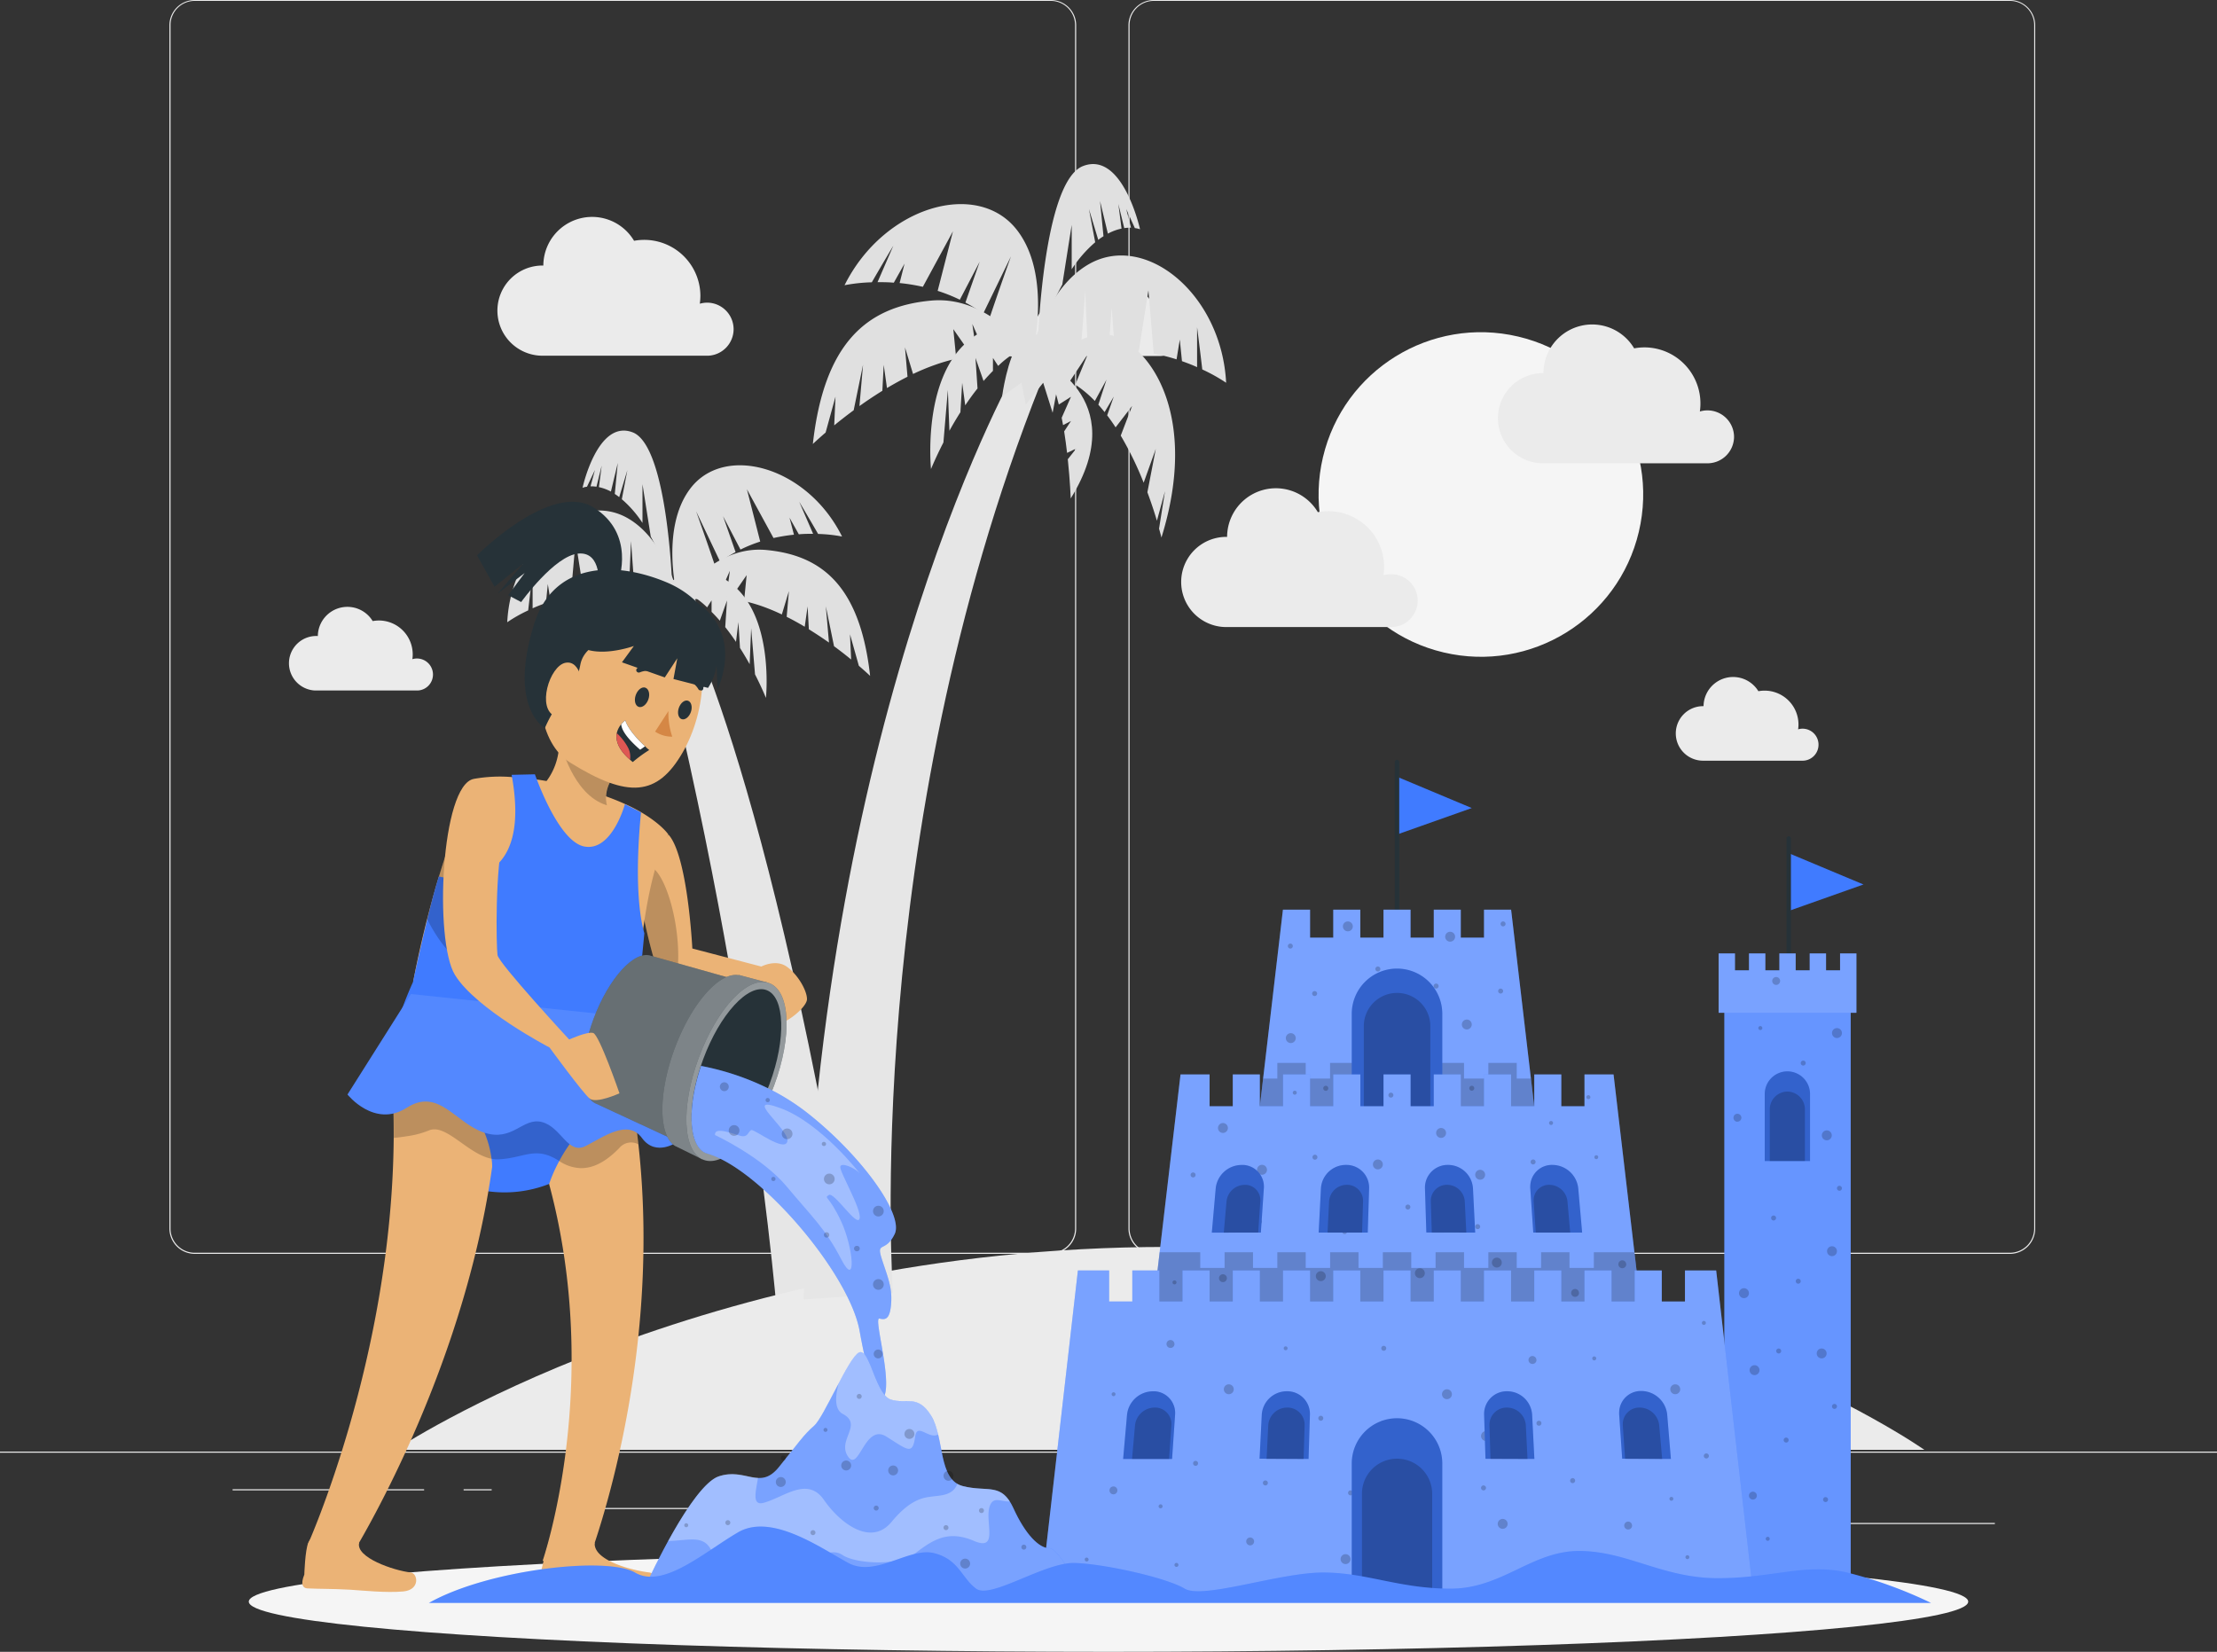 <svg id="레이어_1" data-name="레이어 1" xmlns="http://www.w3.org/2000/svg" viewBox="0 0 500 372.56">
  <rect x="0" y="0" width="500" height="372.56" fill="#333333" stroke="none"/>
  <g id="Background_Complete" data-name="Background Complete">
    <rect y="327.4" width="500" height="0.25" fill="#ebebeb"/>
    <rect x="416.78" y="343.49" width="33.12" height="0.25" fill="#ebebeb"/>
    <rect x="322.53" y="346.21" width="8.69" height="0.25" fill="#ebebeb"/>
    <rect x="396.59" y="334.21" width="19.19" height="0.25" fill="#ebebeb"/>
    <rect x="52.46" y="335.89" width="43.19" height="0.25" fill="#ebebeb"/>
    <rect x="104.56" y="335.89" width="6.33" height="0.25" fill="#ebebeb"/>
    <rect x="131.47" y="340.11" width="93.68" height="0.25" fill="#ebebeb"/>
    <path d="M237,282.85H43.91a5.71,5.71,0,0,1-5.7-5.71V5.71A5.71,5.71,0,0,1,43.91.05H237a5.71,5.71,0,0,1,5.71,5.71h0V277.14A5.71,5.71,0,0,1,237,282.85ZM43.91.25a5.46,5.46,0,0,0-5.45,5.46V277.14a5.46,5.46,0,0,0,5.45,5.46H237a5.48,5.48,0,0,0,5.46-5.46V5.71A5.48,5.48,0,0,0,237,.25Z" transform="translate(0 -0.05)" fill="#ebebeb"/>
    <path d="M453.31,282.85H260.21a5.73,5.73,0,0,1-5.71-5.71V5.71A5.72,5.72,0,0,1,260.21.05h193.1A5.71,5.71,0,0,1,459,5.71V277.14A5.7,5.7,0,0,1,453.31,282.85ZM260.21.25a5.48,5.48,0,0,0-5.46,5.46V277.14a5.48,5.48,0,0,0,5.46,5.46h193.1a5.48,5.48,0,0,0,5.46-5.46V5.71A5.48,5.48,0,0,0,453.31.25Z" transform="translate(0 -0.05)" fill="#ebebeb"/>
    <circle cx="333.99" cy="111.58" r="36.6" transform="translate(148.67 410.96) rotate(-76.72)" fill="#f5f5f5"/>
    <path d="M391.08,98.61a6,6,0,0,0-6-6,5.8,5.8,0,0,0-1.71.25A12.65,12.65,0,0,0,370.88,78.4a13,13,0,0,0-2.33.22,11,11,0,0,0-20.46,5.58H348a10.17,10.17,0,0,0,0,20.34h37.34A6,6,0,0,0,391.08,98.61Z" transform="translate(0 -0.05)" fill="#ebebeb"/>
    <path d="M319.74,135.55a6,6,0,0,0-6-6,6.28,6.28,0,0,0-1.72.25,12.58,12.58,0,0,0-12.54-14.45,12.37,12.37,0,0,0-2.27.21,11,11,0,0,0-20.46,5.58h-.19a10.17,10.17,0,0,0,0,20.34H313.9A6,6,0,0,0,319.74,135.55Z" transform="translate(0 -0.05)" fill="#ebebeb"/>
    <path d="M165.45,74.31a6,6,0,0,0-6-6,6.35,6.35,0,0,0-1.62.24,14.07,14.07,0,0,0,.13-1.83A12.67,12.67,0,0,0,143,54.36a11,11,0,0,0-20.46,5.58h-.19a10.17,10.17,0,0,0,0,20.34h37.34A6,6,0,0,0,165.45,74.31Z" transform="translate(0 -0.05)" fill="#ebebeb"/>
    <path d="M410.13,168a3.6,3.6,0,0,0-3.6-3.6h0a3.37,3.37,0,0,0-1,.15,8,8,0,0,0,.08-1.1,7.64,7.64,0,0,0-7.63-7.63h0a7.4,7.4,0,0,0-1.41.13,6.67,6.67,0,0,0-12.37,3.37h-.11a6.15,6.15,0,1,0,0,12.3h22.57A3.6,3.6,0,0,0,410.13,168Z" transform="translate(0 -0.05)" fill="#ebebeb"/>
    <path d="M265.34,76.7a3.6,3.6,0,0,0-3.6-3.6h0a3.37,3.37,0,0,0-1,.15,8.29,8.29,0,0,0,.08-1.11,7.65,7.65,0,0,0-7.63-7.63,8.4,8.4,0,0,0-1.41.13,6.67,6.67,0,0,0-12.4,3.41h-.11a6.15,6.15,0,0,0,0,12.29h22.57A3.6,3.6,0,0,0,265.34,76.7Z" transform="translate(0 -0.05)" fill="#ebebeb"/>
    <path d="M97.65,152.17A3.62,3.62,0,0,0,93,148.72a6.91,6.91,0,0,0,.08-1.11A7.64,7.64,0,0,0,85.45,140h0a8.19,8.19,0,0,0-1.4.13,6.67,6.67,0,0,0-12.37,3.37h-.11a6.15,6.15,0,0,0-.5,12.29H94.15A3.6,3.6,0,0,0,97.65,152.17Z" transform="translate(0 -0.05)" fill="#ebebeb"/>
    <path d="M175.87,303.94s-4.62-71.81-28.35-165.33l4.81-3.64S173.14,168.76,194,299.69Z" transform="translate(0 -0.05)" fill="#e6e6e6"/>
    <path d="M434,327.05s-64.71-45.76-170.7-45.76S89.14,327.05,89.14,327.05Z" transform="translate(0 -0.05)" fill="#ebebeb"/>
    <path d="M141.4,116.83c-11.16-6.21-26.13,6-27,23.56a33.26,33.26,0,0,1,4.72-2.67c.51-4.43,1-8.36,1-8.36v7.89c.91-.41,1.91-.81,3-1.19l.43-4.28.63,3.92a35.32,35.32,0,0,1,4.53-1.14l1.1-12.46,1.9,12a34.27,34.27,0,0,1,4.75-.13l.61-8.47.63,8.55a30.87,30.87,0,0,1,4.06.63l.56-12.6s.46,7,1,13A33.2,33.2,0,0,1,154,140.39v-1.54S151.59,122.5,141.4,116.83Z" transform="translate(0 -0.05)" fill="#e0e0e0"/>
    <path d="M155.73,110.18c7.77-10.13,26.38-4.84,34.18,10.88a32.67,32.67,0,0,0-5.4-.58c-2.23-3.86-4.26-7.26-4.26-7.26l3.13,7.23c-1,0-2.08,0-3.22.11l-2.1-3.75,1,3.84a39.88,39.88,0,0,0-4.61.75l-6-11,3,11.8A33,33,0,0,0,167,124l-3.93-7.52,2.83,8.09a29.9,29.9,0,0,0-3.48,2.19L157,115.38s2.37,6.64,4.27,12.3a33,33,0,0,0-7.74,9.14l-.61-1.42S148.63,119.44,155.73,110.18Z" transform="translate(0 -0.05)" fill="#e0e0e0"/>
    <path d="M165.51,132.19c-9.08-7.67-14.93,0-14.93,0a18.57,18.57,0,0,1,8.9,4.85l1-1.58v2.59c.64.64,1.26,1.3,1.86,2l1.62-4.56-.4,6c.87,1.09,1.68,2.21,2.43,3.33l.54-4.45.36,5.82c.8,1.26,1.53,2.5,2.18,3.67l.34-8.11.87,10.4c1.59,3.11,2.46,5.31,2.46,5.31S174.59,139.86,165.51,132.19Z" transform="translate(0 -0.05)" fill="#e0e0e0"/>
    <path d="M144,153.4l1.83.89c.16-1.37.35-2.81.58-4.27l-1.35-2.09,1.57.82c.08-.49.17-1,.27-1.46l-1.84-4.16,2.41,1.54c1-3.94,2.29-7.45,4.14-9.21,0,0-19,7.63-6.5,27.81,0,0,.11-3.35.58-7.77Z" transform="translate(0 -0.05)" fill="#e0e0e0"/>
    <path d="M161.92,134.86l2.69-6.08-.84,6.2a7.86,7.86,0,0,1,.95.1l3.67-5.31-.58,5.85a37.32,37.32,0,0,1,4.16,1.2,46.09,46.09,0,0,1,4.36,1.82l1.59-5.27-.5,5.8c1.4.7,2.76,1.46,4.07,2.24l.65-4.59.28,5.16c1.61,1,3.13,2,4.54,3l-.71-8.18,1.85,9c1.44,1.06,2.74,2.08,3.86,3l-.26-5.69,2,7.11c1.61,1.38,2.54,2.27,2.54,2.27-2.22-19.84-10.5-27.18-23.41-28.39s-21.15,12.7-21.15,12.7S155.41,134.68,161.92,134.86Z" transform="translate(0 -0.05)" fill="#e0e0e0"/>
    <path d="M126.47,161.86l1.59,5.85c.45-1.51,1.08-3.46,1.89-5.63l-1.67-8.6,2.41,6.7a67.35,67.35,0,0,1,4.53-9.32L133,145l3.27,4.26c.53-.82,1.09-1.62,1.67-2.39l-1.3-3.71,1.82,3c.4-.5.81-1,1.24-1.46l-1.62-5,2.3,4.22a23.23,23.23,0,0,1,3.88-3.25l-2.48-6s1.61,2.42,3.59,5.37a14,14,0,0,1,6.29-1.79,21.41,21.41,0,0,0-11.54-7.5c-7.27-1.62-21.6,12.33-12.92,40.16,0,0,.16-.66.47-1.78Z" transform="translate(0 -0.05)" fill="#e0e0e0"/>
    <path d="M134.18,106.05l-1,3.69a7.48,7.48,0,0,1,1.34.09l1.18-4.78-.63,4.87a10.38,10.38,0,0,1,2.71,1l1.55-6.46-.68,7a10.91,10.91,0,0,1,1,.72l1.84-6.1-1.25,6.57A25,25,0,0,1,144.9,118v-8.74l1.86,11.8a71.27,71.27,0,0,1,4.84,11.21s-1-31.68-8.92-34.71-11.3,12.51-11.3,12.51a4.29,4.29,0,0,1,1-.24Z" transform="translate(0 -0.05)" fill="#e0e0e0"/>
    <path d="M147.6,140.39l1.11,6,1.87-6L154,144.7l.91-4.31,3.78,2.74s-1-7.61-3.52-10.94S146,131.81,147.6,140.39Z" transform="translate(0 -0.05)" fill="#e0e0e0"/>
    <path d="M201.39,291.72S194,189.1,234.72,86.46l-4.9-4.38s-44.55,76.63-48.58,211.05Z" transform="translate(0 -0.05)" fill="#e6e6e6"/>
    <path d="M245.73,59.54c12.71-7.08,29.77,6.88,30.8,26.84a38.56,38.56,0,0,0-5.38-3c-.58-5-1.17-9.52-1.17-9.52v9c-1-.46-2.18-.92-3.41-1.35l-.49-4.87-.73,4.46a43.61,43.61,0,0,0-5.15-1.3L259,65.54l-2.17,13.7a34.94,34.94,0,0,0-5.41-.15l-.7-9.65L250,79.17a34.57,34.57,0,0,0-4.63.73l-.63-14.36s-.53,8-1.11,14.79a37.42,37.42,0,0,0-12.23,6V84.62S234.12,66.05,245.73,59.54Z" transform="translate(0 -0.05)" fill="#e0e0e0"/>
    <path d="M229.41,52c-8.85-11.55-30-5.52-38.94,12.38a37.43,37.43,0,0,1,6.15-.66c2.54-4.4,4.86-8.27,4.86-8.27l-3.57,8.24c1.14,0,2.36,0,3.67.12L204,59.51l-1.11,4.38a42.36,42.36,0,0,1,5.24.85l6.79-12.52-3.45,13.43a37.77,37.77,0,0,1,5,2l4.48-8.57-3.22,9.21a33.12,33.12,0,0,1,4,2.51L228,57.88s-2.7,7.56-4.86,14A37.33,37.33,0,0,1,232,82.29l.7-1.62S237.49,62.51,229.41,52Z" transform="translate(0 -0.05)" fill="#e0e0e0"/>
    <path d="M218.26,77.05c10.34-8.73,17,0,17,0a21.15,21.15,0,0,0-10.14,5.53l-1.18-1.8V83.7c-.73.73-1.43,1.49-2.12,2.28L220,80.78l.46,6.89c-1,1.24-1.91,2.52-2.77,3.8L217,86.4l-.4,6.63c-.91,1.43-1.74,2.84-2.48,4.18L213.77,88l-1,11.84c-1.81,3.54-2.8,6-2.8,6S207.92,85.77,218.26,77.05Z" transform="translate(0 -0.05)" fill="#e0e0e0"/>
    <path d="M242.74,101.2l-2.08,1c-.18-1.55-.4-3.19-.66-4.85L241.54,95l-1.79.93c-.09-.55-.2-1.1-.31-1.65l2.1-4.74-2.75,1.75c-1.09-4.49-2.6-8.48-4.71-10.49,0,0,21.65,8.69,7.4,31.67,0,0-.13-3.81-.66-8.84Z" transform="translate(0 -0.05)" fill="#e0e0e0"/>
    <path d="M222.36,80.05l-3.07-6.93,1,7.06-1.09.11-4.2-6,.66,6.67a40.78,40.78,0,0,0-4.74,1.37,50.59,50.59,0,0,0-5,2.07l-1.82-6,.57,6.62c-1.58.8-3.13,1.66-4.63,2.55l-.74-5.23L199,88.19c-1.83,1.14-3.57,2.3-5.17,3.45l.81-9.32-2.11,10.26c-1.64,1.21-3.12,2.37-4.39,3.41l.29-6.48-2.23,8.1c-1.83,1.57-2.88,2.58-2.88,2.58,2.53-22.6,12-31,26.66-32.34s24.1,14.47,24.1,14.47S229.77,79.87,222.36,80.05Z" transform="translate(0 -0.05)" fill="#e0e0e0"/>
    <path d="M262.74,110.84l-1.82,6.66c-.51-1.73-1.23-3.94-2.15-6.42l1.9-9.8-2.74,7.64a76,76,0,0,0-5.17-10.62l2.57-6.7-3.73,4.84c-.6-.93-1.24-1.84-1.9-2.71l1.49-4.23L249.12,93c-.46-.57-.93-1.13-1.41-1.67l1.84-5.65-2.63,4.81a25.93,25.93,0,0,0-4.41-3.69l2.82-6.87-4.08,6.15a16.11,16.11,0,0,0-7.17-2,24.35,24.35,0,0,1,13.14-8.55c8.28-1.84,24.6,14,14.72,45.76,0,0-.18-.75-.54-2Z" transform="translate(0 -0.05)" fill="#e0e0e0"/>
    <path d="M254,47.2l1.08,4.2a9.83,9.83,0,0,0-1.53.1l-1.33-5.45.72,5.56a11.31,11.31,0,0,0-3.08,1.14l-1.77-7.36.78,7.94a13.78,13.78,0,0,0-1.18.82l-2.1-6.95L247,54.69a28.52,28.52,0,0,0-5.3,6.09v-10l-2.12,13.44a79.85,79.85,0,0,0-5.51,12.83S235.27,41,244.24,37.51s12.87,14.25,12.87,14.25a5.84,5.84,0,0,0-1.17-.27Z" transform="translate(0 -0.05)" fill="#e0e0e0"/>
    <path d="M238.67,86.38l-1.27,6.77-2.13-6.77-3.91,4.9-1-4.9L226,89.5s1.12-8.68,4-12.47S240.48,76.6,238.67,86.38Z" transform="translate(0 -0.05)" fill="#e0e0e0"/>
  </g>
  <g id="Shadow">
    <ellipse id="_Path_" data-name=" Path " cx="250" cy="361.24" rx="193.89" ry="11.32" fill="#f5f5f5"/>
  </g>
  <g id="Castle">
    <polygon points="403.41 192.43 420.27 199.49 403.41 205.46 403.41 192.43" fill="#407bff"/>
    <polygon points="315.07 175.19 331.93 182.25 315.07 188.22 315.07 175.19" fill="#407bff"/>
    <line x1="403.41" y1="231.17" x2="403.41" y2="189.12" fill="none" stroke="#263238" stroke-linecap="round" stroke-linejoin="round"/>
    <line x1="315.07" y1="213.93" x2="315.07" y2="171.88" fill="none" stroke="#263238" stroke-linecap="round" stroke-linejoin="round"/>
    <rect x="388.89" y="227.12" width="28.5" height="133.53" fill="#407bff"/>
    <rect x="388.89" y="227.12" width="28.5" height="133.53" fill="#fff" opacity="0.2" style="isolation: isolate"/>
    <polygon points="418.68 228.43 418.68 215.04 414.99 215.04 414.99 218.85 411.83 218.85 411.83 215.04 408.14 215.04 408.14 218.85 404.98 218.85 404.98 215.04 401.3 215.04 401.3 218.85 398.14 218.85 398.14 215.04 394.45 215.04 394.45 218.85 391.29 218.85 391.29 215.04 387.6 215.04 387.6 228.43 418.68 228.43" fill="#407bff"/>
    <polygon points="418.68 228.43 418.68 215.04 414.99 215.04 414.99 218.85 411.83 218.85 411.83 215.04 408.14 215.04 408.14 218.85 404.98 218.85 404.98 215.04 401.3 215.04 401.3 218.85 398.14 218.85 398.14 215.04 394.45 215.04 394.45 218.85 391.29 218.85 391.29 215.04 387.6 215.04 387.6 228.43 418.68 228.43" fill="#fff" opacity="0.3" style="isolation: isolate"/>
    <g opacity="0.2">
      <path d="M414.29,234.17a1.12,1.12,0,1,1,1.12-1.12h0A1.12,1.12,0,0,1,414.29,234.17Z" transform="translate(0 -0.05)"/>
      <path d="M412,257.24a1.12,1.12,0,1,1,1.12-1.12h0A1.12,1.12,0,0,1,412,257.24Z" transform="translate(0 -0.05)"/>
      <circle cx="395.7" cy="309.03" r="1.12"/>
      <path d="M393.31,292.84a1.12,1.12,0,1,1,1.13-1.12,1.12,1.12,0,0,1-1.13,1.12Z" transform="translate(0 -0.05)"/>
      <path d="M406.68,240.38a.56.56,0,1,1,.56-.56h0A.56.56,0,0,1,406.68,240.38Z" transform="translate(0 -0.05)"/>
      <path d="M400.59,222.19a.89.89,0,1,1,.88-.9v0A.9.9,0,0,1,400.59,222.19Z" transform="translate(0 -0.05)"/>
      <path d="M391.75,253.05a.89.89,0,0,1-.79-1,.87.87,0,0,1,.79-.79.89.89,0,1,1,.19,1.77Z" transform="translate(0 -0.05)"/>
      <path d="M397,232.37a.44.44,0,0,1-.44-.44h0a.45.45,0,1,1,.46.44Z" transform="translate(0 -0.05)"/>
      <path d="M408.36,355.57a.56.56,0,1,1,.56-.56h0A.56.56,0,0,1,408.36,355.57Z" transform="translate(0 -0.05)"/>
      <path d="M411.72,338.83a.56.56,0,1,1,.56-.56h0A.56.56,0,0,1,411.72,338.83Z" transform="translate(0 -0.05)"/>
      <path d="M402.83,325.41a.56.56,0,1,1,.56-.56h0A.56.56,0,0,1,402.83,325.41Z" transform="translate(0 -0.05)"/>
      <path d="M395.33,338.27a.89.89,0,1,1,.89-.89.87.87,0,0,1-.87.89Z" transform="translate(0 -0.05)"/>
      <path d="M398.68,347.57a.45.45,0,1,1,.45-.45.45.45,0,0,1-.45.45Z" transform="translate(0 -0.05)"/>
      <path d="M402.27,256.12a.56.56,0,1,1,.56-.56h0A.56.56,0,0,1,402.27,256.12Z" transform="translate(0 -0.05)"/>
      <path d="M414.85,268.62a.56.56,0,1,1,.56-.56h0A.56.56,0,0,1,414.85,268.62Z" transform="translate(0 -0.05)"/>
      <circle cx="413.17" cy="282.2" r="1.12"/>
      <circle cx="410.84" cy="305.26" r="1.12"/>
      <path d="M405.56,289.58a.56.56,0,1,1,.56-.56h0A.56.56,0,0,1,405.56,289.58Z" transform="translate(0 -0.05)"/>
      <path d="M400,275.32a.56.56,0,1,1,.56-.56.56.56,0,0,1-.56.56Z" transform="translate(0 -0.05)"/>
      <path d="M401.15,305.32a.56.56,0,1,1,.56-.56h0A.56.56,0,0,1,401.15,305.32Z" transform="translate(0 -0.05)"/>
      <path d="M413.73,317.82a.56.56,0,1,1,.56-.56h0A.56.56,0,0,1,413.73,317.82Z" transform="translate(0 -0.05)"/>
    </g>
    <path d="M403.14,241.69h0A5.11,5.11,0,0,0,398,246.8v15.12h10.22V246.8a5.11,5.11,0,0,0-5.11-5.11Z" transform="translate(0 -0.05)" fill="#407bff"/>
    <path d="M403.14,241.69h0A5.11,5.11,0,0,0,398,246.8v15.12h10.22V246.8a5.11,5.11,0,0,0-5.11-5.11Z" transform="translate(0 -0.05)" opacity="0.2" style="isolation: isolate"/>
    <path d="M403.14,246.25a4,4,0,0,0-4,3.95v11.72h7.92V250.2A4,4,0,0,0,403.14,246.25Z" transform="translate(0 -0.05)" opacity="0.2" style="isolation: isolate"/>
    <polygon points="340.8 205.18 334.69 205.18 334.69 211.48 329.45 211.48 329.45 205.18 323.36 205.18 323.36 211.48 318.12 211.48 318.12 205.18 312.02 205.18 312.02 211.48 306.79 211.48 306.79 205.18 300.69 205.18 300.69 211.48 295.46 211.48 295.46 205.18 289.34 205.18 283.3 256.62 346.84 256.62 340.8 205.18" fill="#407bff"/>
    <polygon points="346.84 256.62 283.31 256.62 284.87 243.27 289.34 205.18 295.46 205.18 295.46 211.48 300.69 211.48 300.69 205.18 306.79 205.18 306.79 211.48 312.02 211.48 312.02 205.18 318.12 205.18 318.12 211.48 323.36 211.48 323.36 205.18 329.45 205.18 329.45 211.48 334.69 211.48 334.69 205.18 340.8 205.18 345.27 243.27 346.84 256.62" fill="#fff" opacity="0.3" style="isolation: isolate"/>
    <polygon points="346.84 256.62 283.31 256.62 284.87 243.27 288.08 243.27 288.08 239.74 294.48 239.74 294.48 243.27 299.97 243.27 299.97 239.74 306.38 239.74 306.38 243.27 311.87 243.27 311.87 239.74 318.28 239.74 318.28 243.27 323.77 243.27 323.77 239.74 330.18 239.74 330.18 243.27 335.67 243.27 335.67 239.74 342.07 239.74 342.07 243.27 345.27 243.27 346.84 256.62" opacity="0.2" style="isolation: isolate"/>
    <g opacity="0.2">
      <circle cx="291.11" cy="234.14" r="1.12"/>
      <circle cx="330.81" cy="231.07" r="1.12"/>
      <circle cx="313.45" cy="233.47" r="1.12"/>
      <path d="M291.57,213.43a.56.56,0,1,1-.56-.56.56.56,0,0,1,.56.56Z" transform="translate(0 -0.05)"/>
      <circle cx="303.98" cy="208.94" r="1.12"/>
      <circle cx="327.05" cy="211.27" r="1.12"/>
      <path d="M311.31,218.6a.56.56,0,1,1-.56-.56h0A.56.56,0,0,1,311.31,218.6Z" transform="translate(0 -0.05)"/>
      <path d="M339,223.58a.56.56,0,1,1-.56-.56h0A.56.56,0,0,1,339,223.58Z" transform="translate(0 -0.05)"/>
      <path d="M299.57,245.5a.57.57,0,1,1-.58-.56h0A.57.57,0,0,1,299.57,245.5Z" transform="translate(0 -0.05)"/>
      <path d="M297.05,224.14a.56.56,0,1,1-.56-.56h0A.56.56,0,0,1,297.05,224.14Z" transform="translate(0 -0.05)"/>
      <path d="M324.45,222.45a.56.56,0,1,1-1.12,0h0a.56.56,0,1,1,1.12,0Z" transform="translate(0 -0.05)"/>
      <path d="M332.49,245.5a.56.56,0,1,1-.56-.56h0A.56.56,0,0,1,332.49,245.5Z" transform="translate(0 -0.05)"/>
      <path d="M339.55,208.43a.56.56,0,1,1-.56-.56h0A.56.56,0,0,1,339.55,208.43Z" transform="translate(0 -0.05)"/>
    </g>
    <path d="M315.07,218.51h0a10.21,10.21,0,0,0-10.21,10.21V259h20.42V228.72a10.21,10.21,0,0,0-10.21-10.21Z" transform="translate(0 -0.05)" fill="#407bff"/>
    <path d="M315.07,218.51h0a10.21,10.21,0,0,0-10.21,10.21V259h20.42V228.72a10.21,10.21,0,0,0-10.21-10.21Z" transform="translate(0 -0.05)" opacity="0.2" style="isolation: isolate"/>
    <path d="M315.07,224h0a7.49,7.49,0,0,0-7.49,7.49v22.2h15v-22.2a7.49,7.49,0,0,0-7.49-7.49Z" transform="translate(0 -0.05)" opacity="0.2" style="isolation: isolate"/>
    <polygon points="363.9 242.33 357.35 242.33 357.35 249.51 352.12 249.51 352.12 242.33 346.02 242.33 346.02 249.51 340.79 249.51 340.79 242.33 334.69 242.33 334.69 249.51 329.45 249.51 329.45 242.33 323.36 242.33 323.36 249.51 318.12 249.51 318.12 242.33 312.02 242.33 312.02 249.51 306.79 249.51 306.79 242.33 300.69 242.33 300.69 249.51 295.46 249.51 295.46 242.33 289.36 242.33 289.36 249.51 284.13 249.51 284.13 242.33 278.03 242.33 278.03 249.51 272.8 249.51 272.8 242.33 266.25 242.33 254.78 339.95 375.37 339.95 363.9 242.33" fill="#407bff"/>
    <polygon points="375.36 339.95 254.78 339.95 261.53 282.44 266.24 242.33 272.8 242.33 272.8 249.51 278.03 249.51 278.03 242.33 284.13 242.33 284.13 249.51 289.37 249.51 289.37 242.33 295.46 242.33 295.46 249.51 300.7 249.51 300.7 242.33 306.8 242.33 306.8 249.51 312.03 249.51 312.03 242.33 318.13 242.33 318.13 249.51 323.36 249.51 323.36 242.33 329.46 242.33 329.46 249.51 334.69 249.51 334.69 242.33 340.79 242.33 340.79 249.51 346.02 249.51 346.02 242.33 352.12 242.33 352.12 249.51 357.35 249.51 357.35 242.33 363.91 242.33 368.61 282.44 375.36 339.95" fill="#fff" opacity="0.3" style="isolation: isolate"/>
    <polygon points="375.36 339.95 254.78 339.95 261.53 282.44 270.69 282.44 270.69 285.97 276.18 285.97 276.18 282.44 282.59 282.44 282.59 285.97 288.08 285.97 288.08 282.44 294.48 282.44 294.48 285.97 299.98 285.97 299.98 282.44 306.38 282.44 306.38 285.97 311.87 285.97 311.87 282.44 318.28 282.44 318.28 285.97 323.77 285.97 323.77 282.44 330.18 282.44 330.18 285.97 335.67 285.97 335.67 282.44 342.07 282.44 342.07 285.97 347.56 285.97 347.56 282.44 353.97 282.44 353.97 285.97 359.46 285.97 359.46 282.44 368.61 282.44 375.36 339.95" opacity="0.2" style="isolation: isolate"/>
    <g opacity="0.2">
      <circle cx="275.81" cy="254.41" r="1.12"/>
      <circle cx="297.88" cy="287.83" r="1.12"/>
      <path d="M285.74,263.89a1.12,1.12,0,1,1-1.12-1.12h0A1.12,1.12,0,0,1,285.74,263.89Z" transform="translate(0 -0.05)"/>
      <circle cx="337.58" cy="284.77" r="1.12"/>
      <circle cx="320.22" cy="287.16" r="1.12"/>
      <path d="M269.64,265.05a.56.56,0,1,1-.56-.56h0A.56.56,0,0,1,269.64,265.05Z" transform="translate(0 -0.05)"/>
      <path d="M276.7,288.33a.89.89,0,1,1-.9-.88h0A.89.89,0,0,1,276.7,288.33Z" transform="translate(0 -0.05)"/>
      <path d="M275.13,276.15a.44.44,0,0,1-.44.44h0a.45.45,0,0,1,0-.89A.46.46,0,0,1,275.13,276.15Z" transform="translate(0 -0.05)"/>
      <path d="M292.46,246.5a.45.45,0,0,1-.9,0,.46.46,0,0,1,.44-.45.45.45,0,0,1,.46.44Z" transform="translate(0 -0.05)"/>
      <path d="M360.44,261.05a.43.43,0,0,1-.42.44h0a.44.44,0,0,1-.44-.44h0a.44.44,0,0,1,.44-.44h0a.44.44,0,0,1,.44.44Z" transform="translate(0 -0.05)"/>
      <path d="M265.33,289.22a.45.45,0,1,1-.38-.38A.45.45,0,0,1,265.33,289.22Z" transform="translate(0 -0.05)"/>
      <path d="M353.91,275.05a.56.56,0,1,1-.56-.56.56.56,0,0,1,.56.56Z" transform="translate(0 -0.05)"/>
      <path d="M366.77,285.19a.89.89,0,1,1-.9-.88h0a.87.87,0,0,1,.88.88Z" transform="translate(0 -0.05)"/>
      <path d="M356.12,291.65a.89.89,0,1,1-.9-.88h0a.87.87,0,0,1,.88.88Z" transform="translate(0 -0.05)"/>
      <path d="M350.26,253.34a.44.44,0,0,1-.44.44h0a.45.45,0,1,1,.44-.46Z" transform="translate(0 -0.05)"/>
      <path d="M358.68,247.5a.45.45,0,1,1-.46-.44h0A.46.46,0,0,1,358.68,247.5Z" transform="translate(0 -0.05)"/>
      <circle cx="284.06" cy="275.53" r="0.56"/>
      <path d="M297.12,261.05a.56.56,0,1,1-.56-.56h0A.56.56,0,0,1,297.12,261.05Z" transform="translate(0 -0.05)"/>
      <path d="M314.25,247.05a.56.56,0,1,1-.56-.56h0A.56.56,0,0,1,314.25,247.05Z" transform="translate(0 -0.05)"/>
      <circle cx="310.75" cy="262.63" r="1.12"/>
      <circle cx="325.01" cy="255.53" r="1.12"/>
      <circle cx="333.82" cy="264.96" r="1.12"/>
      <path d="M318.08,272.29a.56.56,0,1,1-1.12,0h0a.56.56,0,1,1,1.12,0Z" transform="translate(0 -0.05)"/>
      <path d="M303.82,277.83a.56.56,0,1,1-.56-.56h0A.56.56,0,0,1,303.82,277.83Z" transform="translate(0 -0.05)"/>
      <path d="M333.82,276.71a.56.56,0,1,1-.56-.56h0A.56.56,0,0,1,333.82,276.71Z" transform="translate(0 -0.05)"/>
      <path d="M346.32,262.12a.56.56,0,1,1-.56-.56h0A.56.56,0,0,1,346.32,262.12Z" transform="translate(0 -0.05)"/>
    </g>
    <path d="M332.7,278.05l-.5-10a5.64,5.64,0,0,0-5.63-5.26,5.11,5.11,0,0,0-5.2,5v.24l.31,10Z" transform="translate(0 -0.05)" fill="#407bff"/>
    <path d="M356.82,278.05l-.88-10a5.89,5.89,0,0,0-5.82-5.26,4.88,4.88,0,0,0-5,4.76,4.13,4.13,0,0,0,0,.5l.68,10Z" transform="translate(0 -0.05)" fill="#407bff"/>
    <path d="M284.36,278.05l.68-10a4.9,4.9,0,0,0-4.53-5.25H280a5.89,5.89,0,0,0-5.82,5.26l-.88,10Z" transform="translate(0 -0.05)" fill="#407bff"/>
    <path d="M308.47,278.05l.31-10a5.12,5.12,0,0,0-5-5.26h-.24a5.64,5.64,0,0,0-5.63,5.26l-.51,10Z" transform="translate(0 -0.05)" fill="#407bff"/>
    <g opacity="0.2">
      <path d="M332.7,278.05l-.5-10a5.64,5.64,0,0,0-5.63-5.26,5.11,5.11,0,0,0-5.2,5v.24l.31,10Z" transform="translate(0 -0.05)"/>
      <path d="M356.82,278.05l-.88-10a5.89,5.89,0,0,0-5.82-5.26,4.88,4.88,0,0,0-5,4.76,4.13,4.13,0,0,0,0,.5l.68,10Z" transform="translate(0 -0.05)"/>
      <path d="M284.36,278.05l.68-10a4.9,4.9,0,0,0-4.53-5.25H280a5.89,5.89,0,0,0-5.82,5.26l-.88,10Z" transform="translate(0 -0.05)"/>
      <path d="M308.47,278.05l.31-10a5.12,5.12,0,0,0-5-5.26h-.24a5.64,5.64,0,0,0-5.63,5.26l-.51,10Z" transform="translate(0 -0.05)"/>
    </g>
    <g opacity="0.2">
      <path d="M330.7,278.05l-.35-7.06a4,4,0,0,0-4-3.71,3.6,3.6,0,0,0-3.66,3.54V271l.22,7.06Z" transform="translate(0 -0.05)"/>
      <path d="M354.13,278.05l-.62-7.06a4.15,4.15,0,0,0-4.1-3.71,3.46,3.46,0,0,0-3.53,3.37c0,.11,0,.23,0,.34l.48,7.06Z" transform="translate(0 -0.05)"/>
      <path d="M283.76,278.05l.48-7.06a3.45,3.45,0,0,0-3.18-3.7h-.34a4.15,4.15,0,0,0-4.1,3.71l-.62,7.06Z" transform="translate(0 -0.05)"/>
      <path d="M307.19,278.05l.22-7.06a3.6,3.6,0,0,0-3.49-3.71h-.17a4,4,0,0,0-4,3.71l-.35,7.06Z" transform="translate(0 -0.05)"/>
    </g>
    <polygon points="387.05 286.55 380.01 286.55 380.01 293.55 374.78 293.55 374.78 286.55 368.68 286.55 368.68 293.55 363.45 293.55 363.45 286.55 357.35 286.55 357.35 293.55 352.12 293.55 352.12 286.55 346.02 286.55 346.02 293.55 340.79 293.55 340.79 286.55 334.69 286.55 334.69 293.55 329.45 293.55 329.45 286.55 323.36 286.55 323.36 293.55 318.12 293.55 318.12 286.55 312.02 286.55 312.02 293.55 306.79 293.55 306.79 286.55 300.69 286.55 300.69 293.55 295.46 293.55 295.46 286.55 289.36 286.55 289.36 293.55 284.13 293.55 284.13 286.55 278.03 286.55 278.03 293.55 272.8 293.55 272.8 286.55 266.7 286.55 266.7 293.55 261.47 293.55 261.47 286.55 255.37 286.55 255.37 293.55 250.14 293.55 250.14 286.55 243.1 286.55 234.65 360.32 395.5 360.32 387.05 286.55" fill="#407bff"/>
    <polygon points="387.05 286.55 380.01 286.55 380.01 293.55 374.78 293.55 374.78 286.55 368.68 286.55 368.68 293.55 363.45 293.55 363.45 286.55 357.35 286.55 357.35 293.55 352.12 293.55 352.12 286.55 346.02 286.55 346.02 293.55 340.79 293.55 340.79 286.55 334.69 286.55 334.69 293.55 329.45 293.55 329.45 286.55 323.36 286.55 323.36 293.55 318.12 293.55 318.12 286.55 312.02 286.55 312.02 293.55 306.79 293.55 306.79 286.55 300.69 286.55 300.69 293.55 295.46 293.55 295.46 286.55 289.36 286.55 289.36 293.55 284.13 293.55 284.13 286.55 278.03 286.55 278.03 293.55 272.8 293.55 272.8 286.55 266.7 286.55 266.7 293.55 261.47 293.55 261.47 286.55 255.37 286.55 255.37 293.55 250.14 293.55 250.14 286.55 243.1 286.55 234.65 360.32 395.5 360.32 387.05 286.55" fill="#fff" opacity="0.3" style="isolation: isolate"/>
    <g opacity="0.2">
      <path d="M264,320.49a1.12,1.12,0,1,1-1.12-1.12h0A1.13,1.13,0,0,1,264,320.49Z" transform="translate(0 -0.05)"/>
      <circle cx="277.13" cy="313.34" r="1.12"/>
      <circle cx="303.46" cy="351.65" r="1.12"/>
      <circle cx="285.94" cy="322.77" r="1.12"/>
      <circle cx="338.9" cy="343.7" r="1.12"/>
      <path d="M322.67,346.14a1.13,1.13,0,1,1-1.14-1.12h0A1.12,1.12,0,0,1,322.67,346.14Z" transform="translate(0 -0.05)"/>
      <path d="M270.2,330.1a.56.56,0,1,1-.56-.56h0A.56.56,0,0,1,270.2,330.1Z" transform="translate(0 -0.05)"/>
      <path d="M252,336.2a.89.89,0,1,1-.89-.89.87.87,0,0,1,.89.87Z" transform="translate(0 -0.05)"/>
      <path d="M264.88,303.27a.89.89,0,0,1-1,.79.87.87,0,0,1-.79-.79.89.89,0,1,1,1.77-.19A.61.61,0,0,1,264.88,303.27Z" transform="translate(0 -0.05)"/>
      <path d="M282.84,347.7a.89.89,0,1,1-.9-.88h0A.89.89,0,0,1,282.84,347.7Z" transform="translate(0 -0.05)"/>
      <path d="M262.2,339.78a.45.45,0,1,1-.46-.44h0A.46.46,0,0,1,262.2,339.78Z" transform="translate(0 -0.05)"/>
      <circle cx="289.95" cy="304.1" r="0.44"/>
      <path d="M384.72,298.36a.45.45,0,1,1-.38-.38A.45.45,0,0,1,384.72,298.36Z" transform="translate(0 -0.05)"/>
      <path d="M265.77,352.94a.45.45,0,1,1-.38-.38A.45.45,0,0,1,265.77,352.94Z" transform="translate(0 -0.05)"/>
      <path d="M245.52,351.79a.44.44,0,0,1-.44.44h0a.44.44,0,0,1-.44-.44h0a.43.43,0,0,1,.42-.44h0a.44.44,0,0,1,.44.44Z" transform="translate(0 -0.05)"/>
      <path d="M385.4,328.42a.57.57,0,1,1-.58-.56h0A.57.57,0,0,1,385.4,328.42Z" transform="translate(0 -0.05)"/>
      <path d="M368.66,325.05a.59.59,0,0,1-.57.57.57.57,0,0,1-.56-.57.56.56,0,0,1,.56-.56A.57.57,0,0,1,368.66,325.05Z" transform="translate(0 -0.05)"/>
      <path d="M355.24,334a.56.56,0,0,1-.56.56.57.57,0,0,1-.57-.56.59.59,0,0,1,.57-.57A.57.57,0,0,1,355.24,334Z" transform="translate(0 -0.05)"/>
      <path d="M368.09,344.12a.89.89,0,1,1-.9-.88h0a.87.87,0,0,1,.88.88Z" transform="translate(0 -0.05)"/>
      <path d="M346.52,306.88a.89.89,0,0,1-1,.79.87.87,0,0,1-.79-.79.89.89,0,0,1,1.77-.19A.61.61,0,0,1,346.52,306.88Z" transform="translate(0 -0.05)"/>
      <path d="M355,352.5a.89.89,0,1,1-.89-.89.87.87,0,0,1,.89.87Z" transform="translate(0 -0.05)"/>
      <circle cx="376.95" cy="338.05" r="0.44"/>
      <path d="M381,351.26a.44.44,0,1,1-.44-.44A.44.44,0,0,1,381,351.26Z" transform="translate(0 -0.05)"/>
      <path d="M360,306.43a.46.46,0,0,1-.44.45.45.45,0,1,1,.44-.46Z" transform="translate(0 -0.05)"/>
      <path d="M251.57,314.51a.43.43,0,0,1-.42.44h0a.44.44,0,0,1-.44-.44h0a.44.44,0,0,1,.44-.44h0a.44.44,0,0,1,.44.44Z" transform="translate(0 -0.05)"/>
      <path d="M285.94,334.52a.56.56,0,1,1-.56-.56h0A.56.56,0,0,1,285.94,334.52Z" transform="translate(0 -0.05)"/>
      <path d="M298.44,319.93a.56.56,0,1,1-.56-.56h0A.56.56,0,0,1,298.44,319.93Z" transform="translate(0 -0.05)"/>
      <path d="M312.64,304.15a.56.56,0,1,1-.56-.56h0A.56.56,0,0,1,312.64,304.15Z" transform="translate(0 -0.05)"/>
      <circle cx="312.08" cy="321.56" r="1.12"/>
      <circle cx="326.33" cy="314.46" r="1.12"/>
      <circle cx="335.14" cy="323.89" r="1.12"/>
      <circle cx="377.82" cy="313.34" r="1.12"/>
      <path d="M319.4,331.22a.56.56,0,1,1-.56-.56h0A.57.57,0,0,1,319.4,331.22Z" transform="translate(0 -0.05)"/>
      <path d="M305.15,336.76a.56.56,0,1,1-.56-.56h0A.56.56,0,0,1,305.15,336.76Z" transform="translate(0 -0.05)"/>
      <path d="M335.14,335.64a.56.56,0,1,1-.56-.56h0A.56.56,0,0,1,335.14,335.64Z" transform="translate(0 -0.05)"/>
      <path d="M347.64,321.05a.56.56,0,0,1-1.12,0h0a.56.56,0,0,1,1.12,0Z" transform="translate(0 -0.05)"/>
    </g>
    <path d="M346.05,329.11l-.51-10a5.64,5.64,0,0,0-5.63-5.27,5.11,5.11,0,0,0-5.2,5v.23l.31,10Z" transform="translate(0 -0.05)" fill="#407bff"/>
    <path d="M376.84,329.11,376,319.05a5.92,5.92,0,0,0-5.83-5.27,4.89,4.89,0,0,0-5,4.78,4,4,0,0,0,0,.49l.68,10Z" transform="translate(0 -0.05)" fill="#407bff"/>
    <path d="M264.34,329.11l.68-10a4.9,4.9,0,0,0-4.51-5.26H260a5.9,5.9,0,0,0-5.82,5.27l-.88,10Z" transform="translate(0 -0.05)" fill="#407bff"/>
    <path d="M295.12,329.11l.31-10a5.12,5.12,0,0,0-5-5.27h-.23a5.65,5.65,0,0,0-5.63,5.21l-.5,10Z" transform="translate(0 -0.05)" fill="#407bff"/>
    <g opacity="0.2">
      <path d="M346.05,329.11l-.51-10a5.64,5.64,0,0,0-5.63-5.27,5.11,5.11,0,0,0-5.2,5v.23l.31,10Z" transform="translate(0 -0.05)"/>
      <path d="M376.84,329.11,376,319.05a5.92,5.92,0,0,0-5.83-5.27,4.89,4.89,0,0,0-5,4.78,4,4,0,0,0,0,.49l.68,10Z" transform="translate(0 -0.05)"/>
      <path d="M264.34,329.11l.68-10a4.9,4.9,0,0,0-4.51-5.26H260a5.9,5.9,0,0,0-5.82,5.27l-.88,10Z" transform="translate(0 -0.05)"/>
      <path d="M295.12,329.11l.31-10a5.12,5.12,0,0,0-5-5.27h-.23a5.65,5.65,0,0,0-5.63,5.21l-.5,10Z" transform="translate(0 -0.05)"/>
    </g>
    <g opacity="0.2">
      <path d="M344.5,329.11l-.38-7.59a4.27,4.27,0,0,0-4.26-4,3.87,3.87,0,0,0-3.94,3.8v.2l.23,7.59Z" transform="translate(0 -0.05)"/>
      <path d="M374.87,329.11l-.67-7.59a4.45,4.45,0,0,0-4.41-4,3.71,3.71,0,0,0-3.8,3.62c0,.13,0,.25,0,.38l.52,7.59Z" transform="translate(0 -0.05)"/>
      <path d="M263.66,329.11l.52-7.59a3.71,3.71,0,0,0-3.41-4h-.38a4.48,4.48,0,0,0-4.41,4l-.67,7.59Z" transform="translate(0 -0.05)"/>
      <path d="M294,329.11l.23-7.59a3.87,3.87,0,0,0-3.74-4h-.2a4.27,4.27,0,0,0-4.26,4l-.38,7.59Z" transform="translate(0 -0.05)"/>
    </g>
    <path d="M315.07,319.93h0a10.21,10.21,0,0,0-10.21,10.21v30.23h20.42V330.14a10.21,10.21,0,0,0-10.21-10.21Z" transform="translate(0 -0.05)" fill="#407bff"/>
    <path d="M315.07,319.93h0a10.21,10.21,0,0,0-10.21,10.21v30.23h20.42V330.14a10.21,10.21,0,0,0-10.21-10.21Z" transform="translate(0 -0.05)" opacity="0.2" style="isolation: isolate"/>
    <path d="M315.07,329.05a7.91,7.91,0,0,0-7.91,7.91h0v23.42H323V337A7.92,7.92,0,0,0,315.07,329.05Z" transform="translate(0 -0.05)" opacity="0.2" style="isolation: isolate"/>
  </g>
  <g id="Character">
    <g id="_Group_" data-name=" Group ">
      <path d="M182,225.4c0,2-5.9,6.57-7.57,5.47s-4.85-8.78-4.85-8.78-13.13,2.52-17.81,1.67a3.5,3.5,0,0,1-1-.3c-3.3-1.61-7.55-26.46-7.55-26.46l1.76-2,5.79-6.7c4.35,4.83,5.37,25.68,5.37,25.68l15.56,4.07s3.22-1.72,5.7,0S182,223.42,182,225.4Z" transform="translate(0 -0.05)" fill="#ebb376"/>
      <path d="M151.76,223.76a3.5,3.5,0,0,1-1-.3c-3.3-1.61-7.55-26.46-7.55-26.46l1.76-2a4,4,0,0,1,2.77,1.24C151.59,200.16,154.79,215.45,151.76,223.76Z" transform="translate(0 -0.05)" opacity="0.2" style="isolation: isolate"/>
      <path d="M146.45,354.71c-3.73-.42-12.67-2.66-12.32-6.69,0,0-8.81-4-10.39,0a82.19,82.19,0,0,0-2.14,8.62,1.59,1.59,0,0,0,1.48,1.7c3.55.16,5.26.06,9.73.3,2.75.17,8.16.75,12,.39S148.09,354.89,146.45,354.71Z" transform="translate(0 -0.05)" fill="#ebb376"/>
      <path d="M92.61,354.71c-3.79-.43-12.49-3.38-11.6-6.71,0,0-9.51-4.5-11.48,0-.73,1.66-.9,7.2-.9,7.2-.93,2.27-.27,3,.61,3.1,3.55.16,5.25.06,9.73.3,2.75.17,8.16.75,12,.39S94.25,354.89,92.61,354.71Z" transform="translate(0 -0.05)" fill="#ebb376"/>
      <path d="M150.74,188.27c-2.83,5.36-4.58,13.37-5.66,21.16a205.83,205.83,0,0,0-1.7,21.18l-50.21-9.05.06-.29c.9-4.88,2-9.56,3.09-13.94.56-2.17,1.13-4.27,1.71-6.28.14-.5.27-1,.41-1.44.19-.63.37-1.25.56-1.87,1.6-5.31,3.19-9.91,4.52-13.5,2-5.37,3.36-8.52,3.36-8.52a33.29,33.29,0,0,1,8.63-.4q2.46.12,5.61.55a84.28,84.28,0,0,1,9.94,2.06A63.26,63.26,0,0,1,141,181.4a37.84,37.84,0,0,1,3.64,1.87h0C149.32,186.05,150.74,188.27,150.74,188.27Z" transform="translate(0 -0.05)" fill="#ebb376"/>
      <path d="M120.77,178.74l12,6.81,5.14-1.4a8.84,8.84,0,0,1-1-2.47c-1.41-5.72,4.51-9.4,4.51-9.4l-4.95-2.95-10.88-6.47C128.14,173.79,120.77,178.74,120.77,178.74Z" transform="translate(0 -0.05)" fill="#ebb376"/>
      <path d="M126.4,167.52s2.65,11.82,10.48,14.16c-1.41-5.72,4.51-9.4,4.51-9.4l-4.95-2.95Z" transform="translate(0 -0.05)" opacity="0.2" style="isolation: isolate"/>
      <path d="M158.83,141s8.09,14.61-9.47,20C129.52,167.05,158.83,141,158.83,141Z" transform="translate(0 -0.05)" fill="#263238"/>
      <path d="M123.29,145.79c-3,9.52-1.83,21.84,5.3,26.26,13.08,8.12,19.65,7.59,25.34-2.24,5.16-8.84,7.71-25-2.84-32.38S127.45,132.59,123.29,145.79Z" transform="translate(0 -0.05)" fill="#ebb376"/>
      <path d="M157.8,147.68a27.54,27.54,0,0,1-14-4.58s-11.63.06-12.92,6.89-4.38,6-8,14.28c0,0-8.35-4.53-2.42-23.46,4.31-13.8,18-14.39,29.86-9.43C160.29,135.54,164.5,145.54,157.8,147.68Z" transform="translate(0 -0.05)" fill="#263238"/>
      <path d="M143.38,156.82c-.42,1.19-.13,2.4.66,2.66s1.75-.48,2.18-1.67.11-2.38-.67-2.66S143.8,155.63,143.38,156.82Z" transform="translate(0 -0.05)" fill="#263238"/>
      <path d="M153.1,159.7c-.4,1.14-.12,2.29.63,2.55s1.68-.46,2.08-1.6.12-2.28-.63-2.55S153.5,158.56,153.1,159.7Z" transform="translate(0 -0.05)" fill="#263238"/>
      <path d="M148.92,152.05a.72.72,0,0,0,.29-.2.59.59,0,0,0-.2-.8h0a5.6,5.6,0,0,0-5.2-.36.57.57,0,0,0-.26.75h0a.6.6,0,0,0,.77.25h0a4.48,4.48,0,0,1,4.13.37A.55.55,0,0,0,148.92,152.05Z" transform="translate(0 -0.05)" fill="#263238"/>
      <path d="M158,155.76a.69.69,0,0,0,.35,0,.58.58,0,0,0,.19-.79,5.62,5.62,0,0,0-4.39-2.8.57.57,0,0,0-.59.55h0a.6.6,0,0,0,.56.58h0a4.5,4.5,0,0,1,3.45,2.3A.57.57,0,0,0,158,155.76Z" transform="translate(0 -0.05)" fill="#263238"/>
      <path d="M150.75,160.43l-3,4.63a6.8,6.8,0,0,0,3.87,1.14A16.15,16.15,0,0,1,150.75,160.43Z" transform="translate(0 -0.05)" fill="#d58745"/>
      <path d="M131.51,155.53s-.32-6.65-3.95-6-6.64,10.48-2.24,12.12S132.34,159.36,131.51,155.53Z" transform="translate(0 -0.05)" fill="#ebb376"/>
      <path d="M146.42,169.21a30.7,30.7,0,0,0-3.71,2.72c-.21-.17-.42-.34-.61-.52-2.78-2.41-3.27-4.44-3-6a4.73,4.73,0,0,1,1-2,4.32,4.32,0,0,1,.92-.89c.71,2.15,3.12,4.59,4.46,5.84A7.26,7.26,0,0,0,146.42,169.21Z" transform="translate(0 -0.05)" fill="#263238"/>
      <path d="M145.48,168.38l-1.11.77c-2.61-2.27-4.14-4.22-4.27-5.72a4.32,4.32,0,0,1,.92-.89C141.73,164.69,144.14,167.13,145.48,168.38Z" transform="translate(0 -0.05)" fill="#fff"/>
      <path d="M142.1,171.41c-2.78-2.41-3.27-4.44-3-6a12.13,12.13,0,0,1,2.55,3.28A4.5,4.5,0,0,1,142.1,171.41Z" transform="translate(0 -0.05)" fill="#de5753"/>
      <path d="M157.32,136.05s10.18,5.91,4.51,19.54l-.22-5.48a12.49,12.49,0,0,1-1.93,5.09l-7.79-2,.86-4.68-2.82,4.32-9.66-3.41,2.69-3.68s-9.26,3.35-13.36-.8S138.36,125.37,157.32,136.05Z" transform="translate(0 -0.05)" fill="#263238"/>
      <path d="M139.49,131.05s3.94-10.61-5.64-16.56-26.26,10.81-26.26,10.81l3.94,7.09,6.47-5.21-5.74,6.73,6.06-4.61-3.72,5,2.94,1.54s7.52-10.5,12.93-10.94,4.53,7.45,4.53,7.45Z" transform="translate(0 -0.05)" fill="#263238"/>
      <path d="M143.38,230.61a23.31,23.31,0,0,1,.44,5,48.33,48.33,0,0,1-1.53,11.73c-.28,1.16-.62,2.37-1,3.63-1.46,4.7-5.39,9.21-10.43,12.54a34.64,34.64,0,0,1-6.94,3.54,27.47,27.47,0,0,1-13.75,1.7,18.8,18.8,0,0,1-8.64-3.63,49.49,49.49,0,0,1-9.38-8.85,22.36,22.36,0,0,1-3.36-6.11c-1.85-5.19-1.72-11.48,1-20a85.65,85.65,0,0,1,3.35-8.61l.06-.29c.3-1.41,1.66-7.68,3.16-13.82.54-2.23,1.1-4.45,1.64-6.4.14-.5.27-1,.41-1.44.19-.67.38-1.3.56-1.87a18.16,18.16,0,0,0,8.23,0c5.42-1.42,11.06-6.51,8.28-22.39l-.09-.53,5.25-.12s.15.45.45,1.2c1.36,3.61,5.75,14.13,10.68,15.08,6.26,1.21,9.17-9.55,9.17-9.55l3.64,1.87h0s-1.87,16.29.45,26.15c.09.38.19.76.29,1.12Z" transform="translate(0 -0.05)" fill="#407bff"/>
      <path d="M111,263.21q-.39,2.79-.86,5.54C102.37,314.31,79,351.33,79,351.33l-9.58-2.93s19-42.25,19.37-91.7c0-2.17,0-4.35-.07-6.54,0-1.76-.12-3.53-.22-5.31a12.42,12.42,0,0,1,13.53,1.2,23.27,23.27,0,0,1,8.83,15.34A12.27,12.27,0,0,1,111,263.21Z" transform="translate(0 -0.05)" fill="#ebb376"/>
      <path d="M132.38,352.93l-10-.83s13.66-39.54,1.48-84.93v-.12a33,33,0,0,1,2.26-5.13,35.27,35.27,0,0,1,3.78-5.68,29.61,29.61,0,0,1,12.34-8.9l.2-.07c.64,3.66,1.15,7.3,1.54,10.89C149.68,309.41,132.38,352.93,132.38,352.93Z" transform="translate(0 -0.05)" fill="#ebb376"/>
      <path d="M144,258.16a3.45,3.45,0,0,0-4.32.81c-2.46,2.53-5.44,4.67-8.86,4.54a9.11,9.11,0,0,1-4.68-1.59c-5.43-3.52-7.83-.64-13.76-.39a5.9,5.9,0,0,1-1.51-.13c-5.36-1-10.33-8.07-14.18-6.37a20.16,20.16,0,0,1-4.58,1.24c-1.11.18-2.24.33-3.29.43,0-2.17,0-4.35-.07-6.54-1.85-5.19-1.72-11.48,1-20l54,5.44a48.33,48.33,0,0,1-1.53,11.73l.2-.07C143.13,250.93,143.64,254.57,144,258.16Z" transform="translate(0 -0.05)" opacity="0.2" style="isolation: isolate"/>
      <path d="M92.68,224.25,78.37,246.91s6.07,7.64,13.33,3,10.93,3.4,17.45,5.58,8.74-3.54,13.12-2.36,5.77,7.46,9.83,5.39,9.53-6.14,12.69-1.79,8,.84,8,.84l-9.4-28Z" transform="translate(0 -0.05)" fill="#407bff"/>
      <path d="M92.68,224.25,78.37,246.91s6.07,7.64,13.33,3,10.93,3.4,17.45,5.58,8.74-3.54,13.12-2.36,5.77,7.46,9.83,5.39,9.53-6.14,12.69-1.79,8,.84,8,.84l-9.4-28Z" transform="translate(0 -0.05)" fill="#fff" opacity="0.1" style="isolation: isolate"/>
      <path d="M157.58,242.46l2.53-6.84,5.45-14.72-18.68-5.26c-3.76-1.4-9.57,5-13,14.16s-3.12,17.81.64,19.21l17.6,8.17Z" transform="translate(0 -0.05)" fill="#263238"/>
      <path d="M157.58,242.46l2.53-6.84,5.45-14.72-18.68-5.26c-3.76-1.4-9.57,5-13,14.16s-3.12,17.81.64,19.21l17.6,8.17Z" transform="translate(0 -0.05)" fill="#fff" opacity="0.3" style="isolation: isolate"/>
      <path d="M152.37,258.57l.28.14,5.73,2.82,2.47-6.68a44.58,44.58,0,0,0,9.81-26.5l2.48-6.68-6.56-1.74V220c-4.36-.77-10.66,6.38-14.43,16.56s-3.65,19.71.16,22h0Z" transform="translate(0 -0.05)" fill="#263238"/>
      <path d="M152.37,258.57l.28.14,5.73,2.82,2.47-6.68a44.58,44.58,0,0,0,9.81-26.5l2.48-6.68-6.56-1.74V220c-4.36-.77-10.66,6.38-14.43,16.56s-3.65,19.71.16,22h0Z" transform="translate(0 -0.05)" fill="#fff" opacity="0.4" style="isolation: isolate"/>
      <path d="M157.6,238.58c4.14-11.18,11.11-18.56,15.88-16.79s5.25,11.9,1.11,23.08-11.11,18.55-15.88,16.79S153.46,249.76,157.6,238.58Z" transform="translate(0 -0.05)" fill="#263238"/>
      <path d="M157.6,238.58c4.14-11.18,11.11-18.56,15.88-16.79s5.25,11.9,1.11,23.08-11.11,18.55-15.88,16.79S153.46,249.76,157.6,238.58Z" transform="translate(0 -0.05)" fill="#fff" opacity="0.5" style="isolation: isolate"/>
      <ellipse cx="166.08" cy="241.72" rx="19.58" ry="7.99" transform="translate(-118.27 313.48) rotate(-69.68)" fill="#263238"/>
      <path d="M107,218.56c-4.52-1.25-8.11-6.25-10.63-11.11a.75.75,0,0,0-.07-.12c.56-2.17,1.13-4.27,1.71-6.28.14-.5.27-1,.41-1.44.19-.67.38-1.3.56-1.87,1.6-5.31,3.19-9.91,4.52-13.5,1.24,4.13,2.58,8.86,3.71,13.47C110,209.15,111.55,219.81,107,218.56Z" transform="translate(0 -0.05)" opacity="0.2" style="isolation: isolate"/>
      <path d="M106.88,175.72c-7.44,1.3-9,36.49-4.28,44.21s21.34,16.38,21.34,16.38,7.57,10.38,9.08,11.54,6.69-1.21,6.69-1.21-4.56-13.24-5.93-13.61-5.41,1.48-5.41,1.48-15.91-17.19-16.17-19.06-.63-19.61,1.48-27.36Z" transform="translate(0 -0.05)" fill="#ebb376"/>
      <path d="M198.87,284c1.32,4.1,2.37,6.32,2.11,10s-1.32,3.78-2.64,3.44,2.37,12,1.32,16.76-3.43-.91-5.8-14c-2.35-12.94-22.22-36.29-34.13-39.9l-.43-.12c-4-1.46-4.42-10.13-1.2-19.72a59.36,59.36,0,0,1,15.13,5.06A50.24,50.24,0,0,1,182,251c12.16,9.53,21.89,23,19.78,27.37S197.55,279.86,198.87,284Z" transform="translate(0 -0.05)" fill="#407bff"/>
      <path d="M198.87,284c1.32,4.1,2.37,6.32,2.11,10s-1.32,3.78-2.64,3.44,2.37,12,1.32,16.76-3.43-.91-5.8-14c-2.35-12.94-22.22-36.29-34.13-39.9l-.43-.12c-4-1.46-4.42-10.13-1.2-19.72a59.36,59.36,0,0,1,15.13,5.06A50.24,50.24,0,0,1,182,251c12.16,9.53,21.89,23,19.78,27.37S197.55,279.86,198.87,284Z" transform="translate(0 -0.05)" fill="#fff" opacity="0.3" style="isolation: isolate"/>
      <path d="M161.25,256.05s10.57,4.9,16.15,11.59,8.74,9.49,12.3,16.39,2.77-2.58,0-8.52-3.95-5.14-2.77-5.93,6.33,7.32,6.93,5.34-4.55-10.59-4.35-11.72,3.45.36,4.39,1.49c0,0-8.75-11.33-17.85-14.69s2.06,4.79,1.53,7.44-7.41-2.73-8.13-2.51-.68,1.79-2.48,1.3S161.08,254.05,161.25,256.05Z" transform="translate(0 -0.05)" fill="#fff" opacity="0.3" style="isolation: isolate"/>
      <g opacity="0.2">
        <circle cx="165.56" cy="254.97" r="1.21"/>
        <circle cx="177.52" cy="255.73" r="1.21"/>
        <circle cx="198.1" cy="289.7" r="1.21"/>
        <circle cx="187.03" cy="265.91" r="1.21"/>
        <path d="M164.31,244.86a1,1,0,1,1-.66-.66A1,1,0,0,1,164.31,244.86Z" transform="translate(0 -0.05)"/>
        <path d="M199.05,305.43a1,1,0,1,1-1-1A1,1,0,0,1,199.05,305.43Z" transform="translate(0 -0.05)"/>
        <path d="M186.3,258.05a.47.47,0,0,1-.48.48h0a.47.47,0,0,1-.48-.46v0a.47.47,0,0,1,.48-.48h0A.5.5,0,0,1,186.3,258.05Z" transform="translate(0 -0.05)"/>
        <circle cx="173.14" cy="248.12" r="0.48"/>
        <circle cx="174.42" cy="265.91" r="0.48"/>
        <circle cx="186.42" cy="278.53" r="0.61"/>
        <circle cx="198.1" cy="273.16" r="1.21"/>
        <path d="M193.9,281.66a.6.6,0,0,1-.6.6h0a.61.61,0,0,1-.68-.53.6.6,0,0,1,.52-.68h.16a.6.6,0,0,1,.6.6Z" transform="translate(0 -0.05)"/>
      </g>
    </g>
  </g>
  <g id="Sand">
    <path d="M146.19,356.48s9.86-21.43,15.91-23.43,9.3,3.22,13.58-2.11,5.62-7.35,7.9-9.3,7.78-15.43,10.16-16.55,3.71,9.49,7.15,10.62,6.06-1.3,9.11,3.65,1.52,14.45,7.16,15.88,8.71-.91,11.41,5,5.78,9,8.09,9,7.19,10.06,7.19,10.06H146.19Z" transform="translate(0 -0.05)" fill="#407bff"/>
    <path d="M243.85,359.31H146.19v-2.83s1.88-4.08,4.5-8.85h0c3.37-6.15,8-13.44,11.4-14.6,3.71-1.25,6.37.24,8.85.35,1.57.08,3.07-.4,4.73-2.46,4.28-5.34,5.62-7.35,7.9-9.3,1.24-1.07,3.45-5.56,5.57-9.61,1.78-3.37,3.51-6.43,4.59-6.94,2.38-1.11,3.71,9.49,7.15,10.62s6.06-1.3,9.11,3.65a14.36,14.36,0,0,1,1.59,4.25c1,4.33,1.26,9.32,4.32,11.12a4.7,4.7,0,0,0,1.25.51c5.09,1.3,8.08-.48,10.59,3.5a12.48,12.48,0,0,1,.82,1.53c2.7,5.93,5.78,9,8.09,9S243.85,359.31,243.85,359.31Z" transform="translate(0 -0.05)" fill="#fff" opacity="0.3" style="isolation: isolate"/>
    <path d="M211.59,323.59c-2.1,1.19-4.74-2.76-5.19.47-.6,4.25-1.59,3.08-6.51,0s-6.15,8.22-8.65,4.48,3.49-7.14-1.21-9.61c-1.82-1-1.7-3.8-.88-6.92,1.78-3.37,3.51-6.43,4.59-6.94,2.38-1.11,3.71,9.49,7.15,10.62s6.06-1.3,9.11,3.65A14.36,14.36,0,0,1,211.59,323.59Z" transform="translate(0 -0.05)" fill="#fff" opacity="0.3" style="isolation: isolate"/>
    <path d="M227.75,338.72c-2.2,0-3.73-1.23-4.54,1.06-1.19,3.38,2.17,10.26-3.56,7.81s-9.1-.37-13.16,2.74-13.64,2.35-16.46.46-5.72,1.07-8.72,1.17-4.58-3.51-6.56-4.37-12.07,7.77-14.05,2.76c-1.7-4.32-5-2.89-10-2.72,3.37-6.15,8-13.44,11.4-14.6,3.71-1.25,6.37.24,8.85.35-.47,3-1.44,6.32,1.23,5.63,4.55-1.19,9.89-6.08,13.64-.67s10.66,10.5,15.22,5,7.53-5.54,9.71-5.82c1.59-.2,4.23-.27,5.16-2.8a4.7,4.7,0,0,0,1.25.51C222.25,336.52,225.24,334.74,227.75,338.72Z" transform="translate(0 -0.05)" fill="#fff" opacity="0.3" style="isolation: isolate"/>
    <g opacity="0.2">
      <circle cx="201.43" cy="331.65" r="1.12"/>
      <circle cx="174.97" cy="347.53" r="1.12"/>
      <circle cx="176.09" cy="334.26" r="1.12"/>
      <circle cx="217.67" cy="352.66" r="1.12"/>
      <circle cx="200.31" cy="355.05" r="1.12"/>
      <path d="M231.47,357.56a.56.56,0,1,1-.56-.56.56.56,0,0,1,.56.56Z" transform="translate(0 -0.05)"/>
      <path d="M170.59,356.23a.89.89,0,0,1-1,.79.87.87,0,0,1-.79-.79.89.89,0,0,1,1.77-.19A.61.61,0,0,1,170.59,356.23Z" transform="translate(0 -0.05)"/>
      <path d="M155.22,344.05a.45.45,0,1,1-.46-.44h0A.46.46,0,0,1,155.22,344.05Z" transform="translate(0 -0.05)"/>
      <path d="M186.62,322.49a.45.45,0,1,1-.38-.38A.45.45,0,0,1,186.62,322.49Z" transform="translate(0 -0.05)"/>
      <path d="M159,354.9a.44.44,0,0,1-.44.44h0a.44.44,0,1,1,.44-.44Z" transform="translate(0 -0.05)"/>
      <path d="M231.47,349a.56.56,0,1,1-1.12,0h0a.56.56,0,1,1,1.12,0Z" transform="translate(0 -0.05)"/>
      <path d="M164.71,343.48a.56.56,0,1,1-.56-.56h0A.56.56,0,0,1,164.71,343.48Z" transform="translate(0 -0.05)"/>
      <path d="M177.21,328.9a.56.56,0,1,1-.56-.56h0A.56.56,0,0,1,177.21,328.9Z" transform="translate(0 -0.05)"/>
      <path d="M194.34,315a.56.56,0,1,1-.56-.56h0A.56.56,0,0,1,194.34,315Z" transform="translate(0 -0.05)"/>
      <circle cx="190.84" cy="330.53" r="1.12"/>
      <circle cx="205.1" cy="323.42" r="1.12"/>
      <circle cx="213.91" cy="332.86" r="1.12"/>
      <path d="M198.17,340.19a.56.56,0,1,1-.56-.56h0A.56.56,0,0,1,198.17,340.19Z" transform="translate(0 -0.05)"/>
      <path d="M183.91,345.73a.56.56,0,1,1-.56-.56.56.56,0,0,1,.56.56Z" transform="translate(0 -0.05)"/>
      <path d="M213.91,344.6a.56.56,0,1,1-.56-.56h0A.56.56,0,0,1,213.91,344.6Z" transform="translate(0 -0.05)"/>
      <path d="M221.91,340.75a.56.56,0,1,1-.56-.56h0A.56.56,0,0,1,221.91,340.75Z" transform="translate(0 -0.05)"/>
    </g>
    <path d="M96.72,361.59h338.8a98.06,98.06,0,0,0-19-6.88C407,352.56,399.87,356,387.43,356s-20.38-6.07-31.16-6.14-17.43,8.5-29.12,8.5-18.91-3.64-28.77-3.64-27.09,6.1-31.19,3.64-17.94-5.56-24.75-5.79-19,8.25-22.3,5.79-3.86-6.56-9.44-8-13.21,5.51-19.33,2.23-17.3-11.37-24.92-6.93-16.85,12.81-23.22,9.08S110,354.05,96.72,361.59Z" transform="translate(0 -0.05)" fill="#407bff"/>
    <path d="M96.72,361.59h338.8a98.06,98.06,0,0,0-19-6.88C407,352.56,399.87,356,387.43,356s-20.38-6.07-31.16-6.14-17.43,8.5-29.12,8.5-18.91-3.64-28.77-3.64-27.09,6.1-31.19,3.64-17.94-5.56-24.75-5.79-19,8.25-22.3,5.79-3.86-6.56-9.44-8-13.21,5.51-19.33,2.23-17.3-11.37-24.92-6.93-16.85,12.81-23.22,9.08S110,354.05,96.72,361.59Z" transform="translate(0 -0.05)" fill="#fff" opacity="0.1" style="isolation: isolate"/>
  </g>
</svg>
